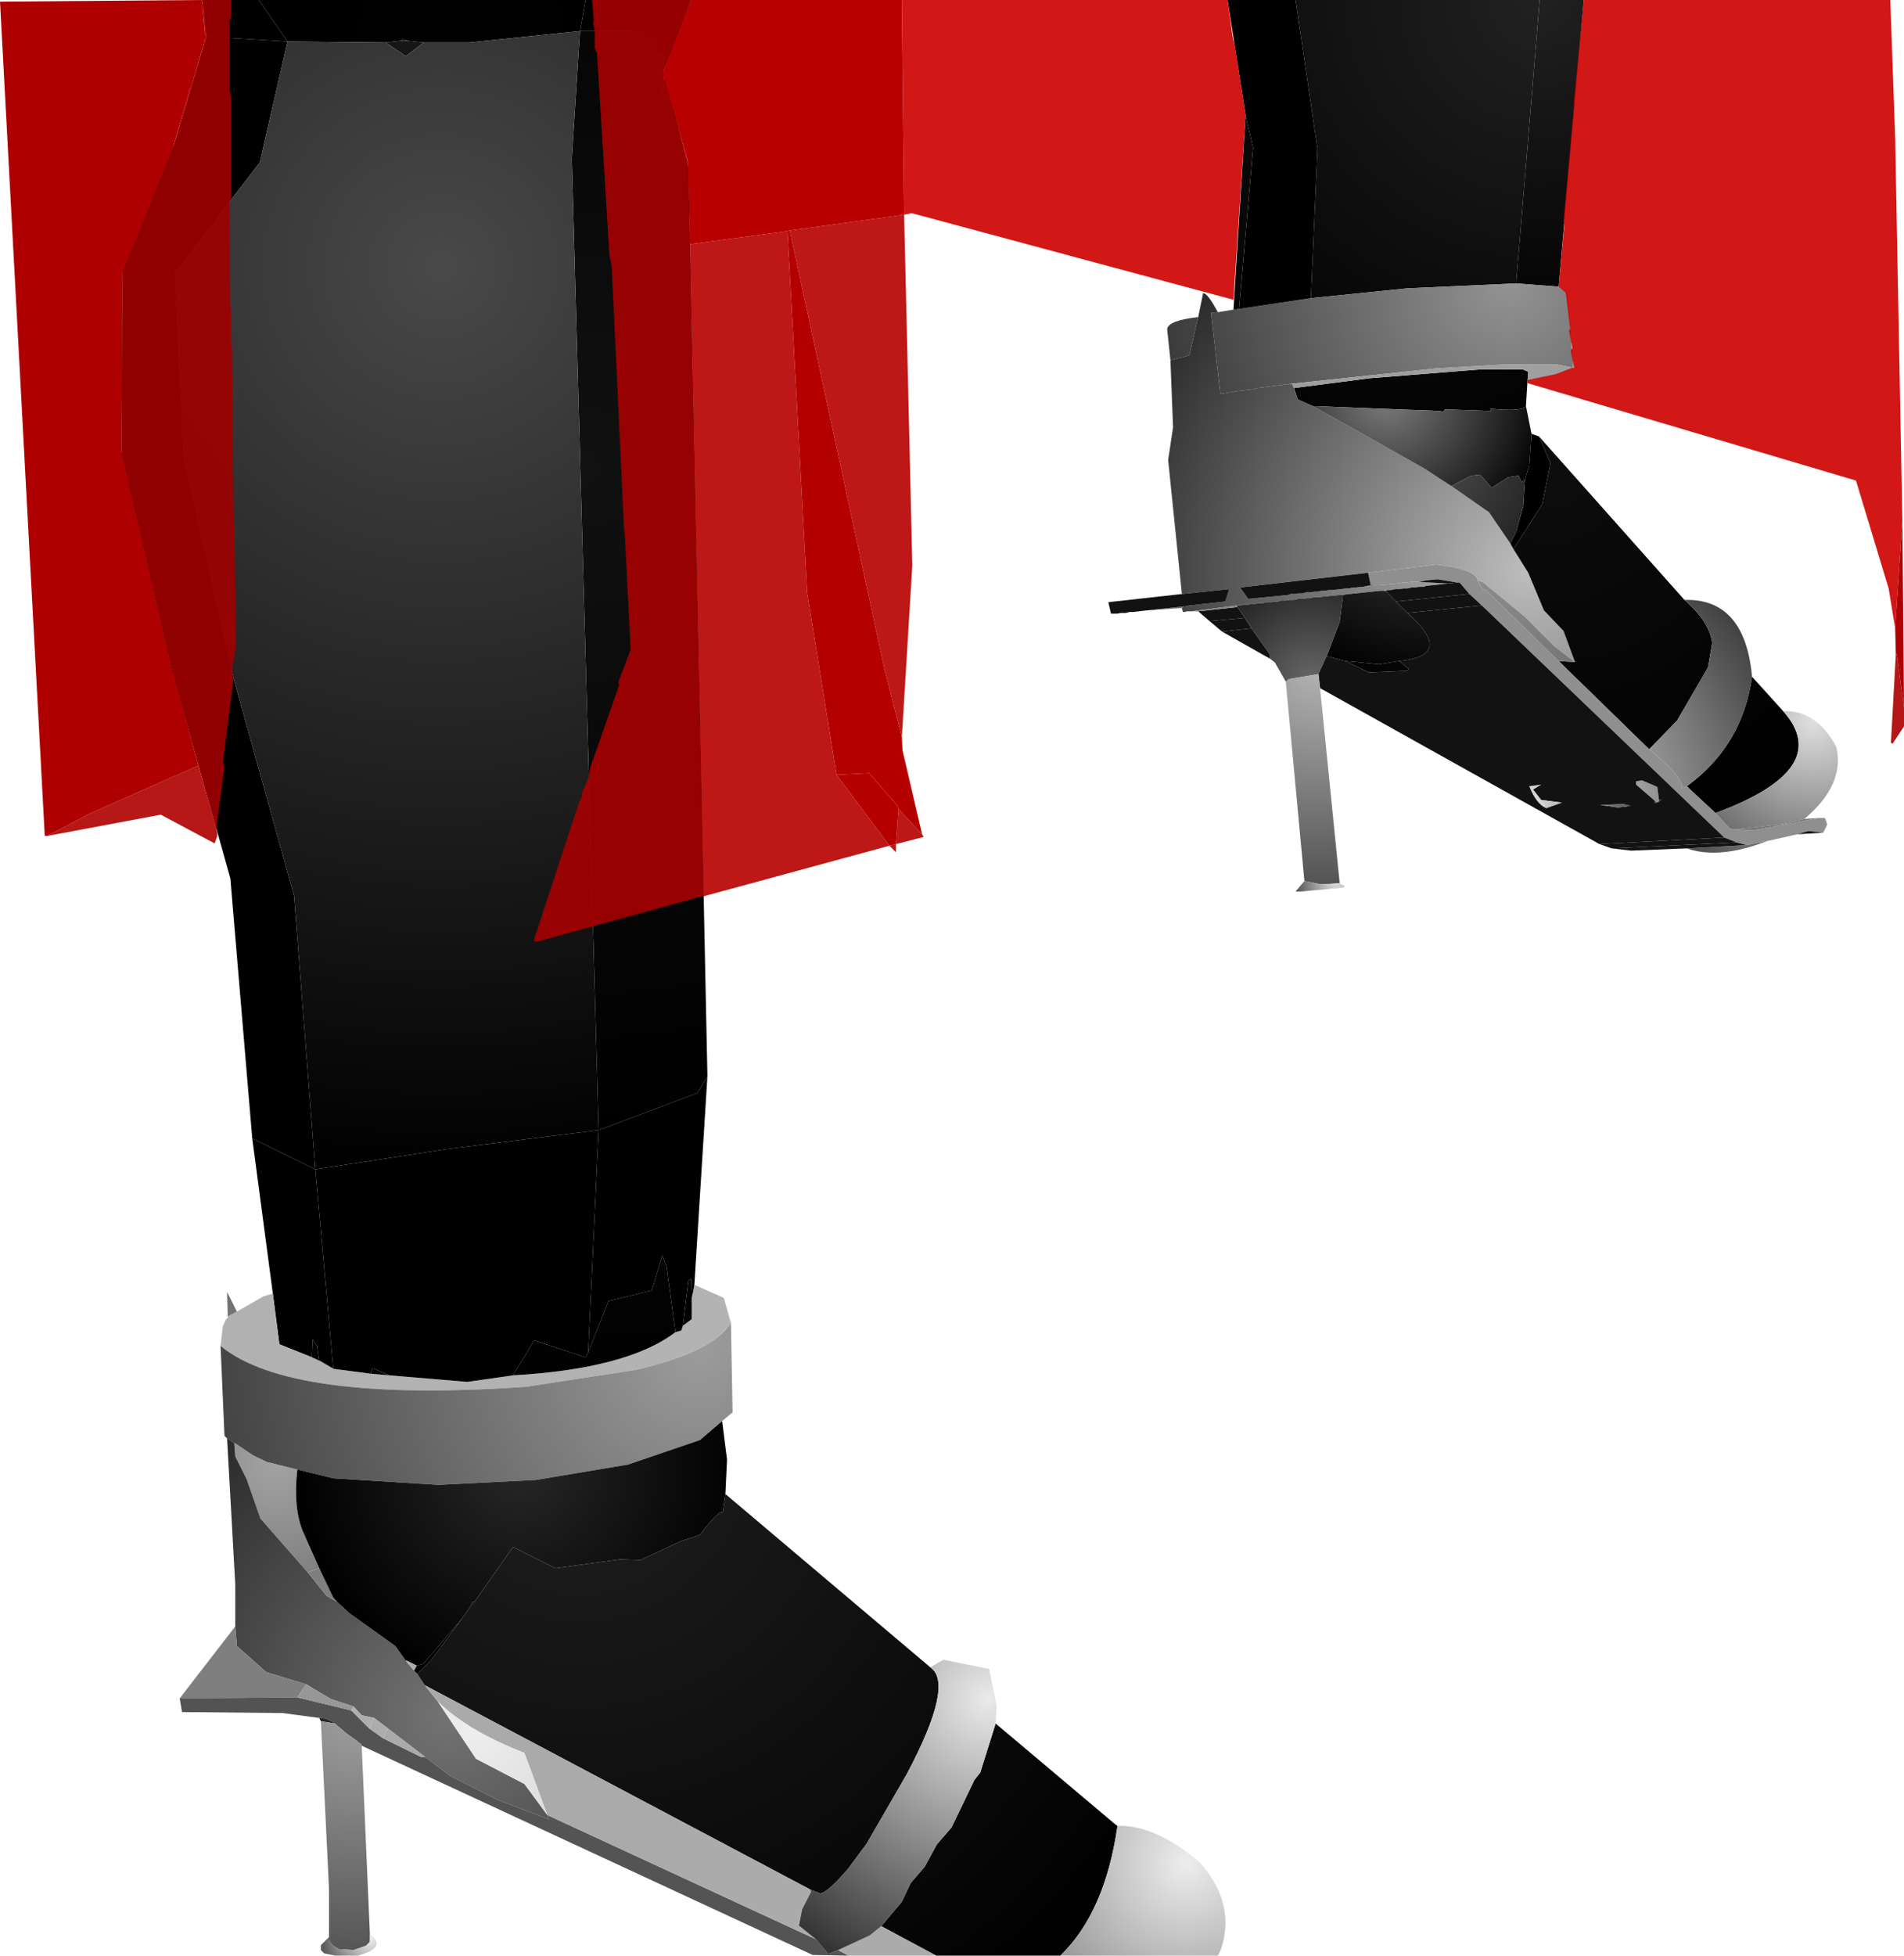 <?xml version="1.0" encoding="UTF-8" standalone="no"?>
<svg xmlns:xlink="http://www.w3.org/1999/xlink" height="299.1px" width="291.35px" xmlns="http://www.w3.org/2000/svg">
  <g transform="matrix(1.0, 0.0, 0.0, 1.0, 388.0, 300.0)">
    <path d="M-348.4 -300.0 L-298.4 -300.0 -299.25 -295.25 -316.15 -293.5 -323.15 -293.5 -325.5 -293.75 -326.4 -294.0 -326.75 -293.75 -329.0 -293.5 -344.0 -293.65 -348.4 -300.0" fill="url(#gradient0)" fill-rule="evenodd" stroke="none"/>
    <path d="M-298.4 -300.0 L-282.25 -300.0 -285.0 -292.75 -287.9 -293.75 -291.0 -295.25 -299.25 -295.25 -298.4 -300.0" fill="url(#gradient1)" fill-rule="evenodd" stroke="none"/>
    <path d="M-285.0 -292.75 L-286.5 -289.25 -286.4 -291.5 -287.25 -291.65 -287.9 -293.75 -285.0 -292.75" fill="url(#gradient2)" fill-rule="evenodd" stroke="none"/>
    <path d="M-286.5 -288.25 L-285.75 -286.5 -282.65 -274.4 -279.75 -135.4 -281.25 -132.9 -281.75 -132.65 -296.4 -127.15 -300.5 -275.75 -299.25 -295.25 -291.0 -295.25 -287.9 -293.75 -287.25 -291.65 -289.15 -292.0 -289.15 -291.65 -286.5 -285.9 -286.25 -286.15 -286.5 -288.25" fill="url(#gradient3)" fill-rule="evenodd" stroke="none"/>
    <path d="M-156.0 -256.65 L-172.65 -255.9 -187.4 -254.4 -186.4 -277.25 -189.75 -300.0 -152.4 -300.0 -156.0 -256.65" fill="url(#gradient4)" fill-rule="evenodd" stroke="none"/>
    <path d="M-149.5 -256.15 L-156.0 -256.65 -152.4 -300.0 -145.65 -300.0 -149.5 -256.15" fill="url(#gradient5)" fill-rule="evenodd" stroke="none"/>
    <path d="M-156.0 -256.65 L-149.5 -256.15 -148.15 -255.25 -147.25 -243.75 -149.75 -244.25 -157.9 -244.25 -168.25 -243.65 -190.9 -241.25 -191.25 -241.25 -191.65 -241.15 -195.65 -240.65 -196.0 -240.5 -199.0 -240.15 -199.4 -240.0 -199.9 -240.0 -200.25 -239.9 -201.25 -239.75 -202.65 -251.75 -202.65 -252.15 -201.65 -252.25 -199.25 -252.65 -198.4 -252.75 -187.4 -254.4 -172.65 -255.9 -156.0 -256.65 M-208.9 -244.9 L-209.4 -249.65 Q-209.25 -251.0 -204.65 -251.5 L-206.0 -245.65 -208.9 -244.9" fill="url(#gradient6)" fill-rule="evenodd" stroke="none"/>
    <path d="M-356.4 -294.4 L-357.0 -300.0 -348.4 -300.0 -344.0 -293.65 -356.4 -294.4" fill="url(#gradient7)" fill-rule="evenodd" stroke="none"/>
    <path d="M-349.4 -125.9 L-352.75 -165.65 -361.75 -197.75 -369.4 -230.65 -369.25 -258.5 -361.25 -278.15 -356.4 -294.4 -344.0 -293.65 -348.25 -275.15 -361.25 -258.25 -359.9 -230.0 -352.4 -196.75 -343.0 -163.0 -339.75 -121.15 -349.4 -125.9" fill="url(#gradient8)" fill-rule="evenodd" stroke="none"/>
    <path d="M-346.25 -102.15 L-349.4 -125.9 -339.75 -121.15 -337.0 -90.65 -339.15 -91.9 -339.5 -94.15 -340.15 -95.15 -340.25 -92.4 -345.25 -94.4 -346.25 -102.15" fill="url(#gradient9)" fill-rule="evenodd" stroke="none"/>
    <path d="M-281.75 -103.5 L-277.25 -101.5 -276.15 -97.65 Q-278.9 -93.25 -290.65 -90.5 L-307.5 -87.9 Q-343.65 -85.4 -354.25 -94.15 L-353.9 -97.15 -353.4 -98.25 -353.15 -98.4 -353.15 -98.65 -351.75 -99.4 -347.65 -101.75 -346.25 -102.15 -345.25 -94.4 -340.25 -92.4 -339.15 -91.9 -337.0 -90.65 -331.25 -89.9 -328.4 -89.65 -316.5 -88.65 -309.5 -89.65 Q-292.0 -90.65 -284.65 -96.25 L-283.75 -96.5 -283.5 -97.25 -282.15 -98.25 -282.15 -101.4 -281.75 -103.5" fill="url(#gradient10)" fill-rule="evenodd" stroke="none"/>
    <path d="M-353.15 -98.65 L-353.25 -102.4 -351.75 -99.4 -353.15 -98.65 M-352.15 -79.25 L-352.0 -79.25 -349.25 -77.4 -347.15 -76.4 -342.5 -75.25 Q-343.15 -69.75 -341.75 -66.0 L-339.15 -60.15 -340.9 -59.5 -348.15 -67.75 -350.25 -73.75 -352.0 -77.25 -352.15 -79.25" fill="url(#gradient11)" fill-rule="evenodd" stroke="none"/>
    <path d="M-325.5 -293.75 L-326.75 -293.75 -326.4 -294.0 -325.5 -293.75" fill="url(#gradient12)" fill-rule="evenodd" stroke="none"/>
    <path d="M-286.5 -289.25 L-286.5 -288.25 -286.25 -286.15 -286.5 -285.9 -289.15 -291.65 -289.15 -292.0 -287.25 -291.65 -286.4 -291.5 -286.5 -289.25 M-323.15 -293.5 L-325.9 -291.4 -329.0 -293.5 -326.75 -293.75 -325.5 -293.75 -323.15 -293.5 M-298.0 -93.15 L-294.9 -101.0 -288.25 -102.65 -286.65 -108.0 -286.0 -106.25 -284.65 -96.25 Q-292.0 -90.65 -309.5 -89.65 L-306.25 -95.0 -298.4 -92.4 -298.0 -93.15 M-283.5 -97.25 L-282.65 -104.15 -282.25 -104.4 -282.15 -101.4 -282.15 -98.25 -283.5 -97.25 M-331.25 -89.9 L-331.0 -90.75 -328.4 -89.65 -331.25 -89.9 M-339.15 -91.9 L-340.25 -92.4 -340.15 -95.15 -339.5 -94.15 -339.15 -91.9" fill="url(#gradient13)" fill-rule="evenodd" stroke="none"/>
    <path d="M-299.25 -295.25 L-300.5 -275.75 -296.4 -127.15 -319.65 -124.25 -339.75 -121.15 -343.0 -163.0 -352.4 -196.75 -359.9 -230.0 -361.25 -258.25 -348.25 -275.15 -344.0 -293.65 -329.0 -293.5 -325.9 -291.4 -323.15 -293.5 -316.15 -293.5 -299.25 -295.25" fill="url(#gradient14)" fill-rule="evenodd" stroke="none"/>
    <path d="M-339.75 -121.15 L-319.65 -124.25 -296.4 -127.15 -298.0 -93.15 -298.4 -92.4 -306.25 -95.0 -309.5 -89.65 -316.5 -88.65 -328.4 -89.65 -331.0 -90.75 -331.25 -89.9 -337.0 -90.65 -339.75 -121.15" fill="url(#gradient15)" fill-rule="evenodd" stroke="none"/>
    <path d="M-187.4 -254.4 L-198.4 -252.75 -196.25 -277.4 -197.4 -282.4 -200.15 -300.0 -189.75 -300.0 -186.4 -277.25 -187.4 -254.4" fill="url(#gradient16)" fill-rule="evenodd" stroke="none"/>
    <path d="M-198.4 -252.75 L-199.25 -252.65 -197.4 -282.4 -196.25 -277.4 -198.4 -252.75 M-190.0 -240.65 L-178.4 -242.15 -161.5 -243.5 -155.0 -243.5 -154.15 -243.15 -154.25 -241.9 -154.5 -237.9 Q-155.0 -237.0 -159.9 -237.5 L-159.9 -237.15 -166.9 -237.4 -167.15 -237.0 -167.65 -237.15 -187.15 -237.9 -189.4 -238.9 -190.0 -240.65" fill="url(#gradient17)" fill-rule="evenodd" stroke="none"/>
    <path d="M-201.65 -252.25 L-202.65 -252.15 -202.65 -251.75 -201.25 -239.75 -200.25 -239.9 -199.9 -240.0 -199.4 -240.0 -199.0 -240.15 -196.0 -240.5 -195.65 -240.65 -191.65 -241.15 -191.25 -241.25 -190.9 -241.25 -190.25 -241.25 -190.0 -240.65 -189.4 -238.9 -187.15 -237.9 -170.15 -228.4 -165.9 -225.65 -160.15 -221.65 -156.9 -216.9 -156.4 -216.0 -154.15 -212.4 -151.75 -206.65 -148.75 -203.5 -147.0 -198.75 -150.15 -201.15 -154.65 -205.65 -161.15 -211.0 -161.9 -211.15 Q-162.0 -212.9 -168.15 -213.65 L-178.65 -212.4 -198.25 -210.15 -197.0 -208.4 -190.9 -209.0 -190.5 -209.15 -189.75 -209.15 -189.4 -209.25 -188.65 -209.25 -188.15 -209.4 -187.5 -209.4 -186.9 -209.5 -186.4 -209.5 -185.75 -209.65 -185.25 -209.65 -184.65 -209.75 -184.15 -209.75 -182.0 -210.0 -181.65 -210.0 -180.9 -210.15 -180.5 -210.15 -179.65 -210.25 -179.5 -210.25 -177.15 -210.5 -177.0 -210.5 -174.25 -210.75 -173.4 -210.9 -172.9 -210.9 -172.15 -211.0 -170.9 -211.0 -166.4 -210.75 -169.75 -210.4 -170.15 -210.25 -170.9 -210.25 -171.4 -210.15 -172.0 -210.15 -172.65 -210.0 -173.25 -210.0 -173.75 -209.9 -174.5 -209.9 -175.15 -209.75 -175.65 -209.75 -176.4 -209.65 -176.75 -209.65 -181.5 -209.15 -181.65 -209.15 -182.5 -209.0 -182.9 -209.0 -183.9 -208.9 -184.25 -208.9 -185.15 -208.75 -185.5 -208.75 -186.4 -208.65 -187.0 -208.65 -187.65 -208.5 -188.15 -208.5 -188.65 -208.4 -189.4 -208.4 -190.0 -208.25 -190.65 -208.25 -191.15 -208.15 -192.0 -208.15 -192.4 -208.0 -193.15 -208.0 -193.4 -207.9 -194.25 -207.9 -194.75 -207.75 -195.4 -207.75 -195.9 -207.65 -196.65 -207.65 -197.0 -207.5 -197.65 -207.5 -198.15 -207.4 -198.75 -207.4 -205.75 -206.5 -206.4 -206.5 -206.65 -206.4 -207.0 -206.4 -207.15 -207.0 -206.9 -207.25 -206.65 -207.25 -206.0 -207.4 -200.5 -208.0 -199.9 -209.9 -207.15 -209.15 -209.25 -229.65 -208.5 -234.65 -208.9 -244.9 -206.0 -245.65 -204.65 -251.5 -203.9 -255.15 Q-203.25 -255.25 -201.65 -252.25" fill="url(#gradient18)" fill-rule="evenodd" stroke="none"/>
    <path d="M-190.9 -241.25 L-168.25 -243.65 -157.9 -244.25 -149.75 -244.25 -147.25 -243.75 -150.0 -242.65 -154.25 -241.9 -154.15 -243.15 -155.0 -243.5 -161.5 -243.5 -178.4 -242.15 -190.0 -240.65 -190.25 -241.25 -190.9 -241.25" fill="url(#gradient19)" fill-rule="evenodd" stroke="none"/>
    <path d="M-154.65 -226.65 L-155.15 -226.25 -155.65 -227.25 -157.25 -227.0 -159.75 -225.4 -161.5 -227.4 -162.9 -227.25 -165.9 -225.65 -170.15 -228.4 -187.15 -237.9 -167.65 -237.15 -167.15 -237.0 -166.9 -237.4 -159.9 -237.15 -159.9 -237.5 Q-155.0 -237.0 -154.5 -237.9 L-153.65 -233.65 -154.0 -228.75 -154.65 -226.65" fill="url(#gradient20)" fill-rule="evenodd" stroke="none"/>
    <path d="M-154.65 -226.65 L-154.0 -228.75 -153.65 -233.65 -152.5 -233.25 -150.75 -229.15 -152.0 -222.9 -156.4 -216.0 -156.9 -216.9 -156.0 -218.65 -154.9 -222.65 -154.65 -226.65" fill="url(#gradient21)" fill-rule="evenodd" stroke="none"/>
    <path d="M-152.5 -233.25 L-130.25 -208.25 Q-126.4 -204.9 -126.0 -201.65 L-126.65 -197.9 -131.4 -189.75 -135.65 -185.4 -149.5 -198.9 -147.0 -198.75 -148.75 -203.5 -151.75 -206.65 -154.15 -212.4 -156.4 -216.0 -152.0 -222.9 -150.75 -229.15 -152.5 -233.25 M-119.9 -196.5 L-115.15 -191.25 Q-107.25 -182.4 -125.5 -175.65 L-129.9 -179.75 Q-121.4 -185.9 -119.9 -196.5 M-182.15 -198.9 L-177.0 -198.4 -173.9 -198.9 -172.4 -197.65 -172.65 -197.4 -178.5 -197.15 -182.15 -198.9" fill="url(#gradient22)" fill-rule="evenodd" stroke="none"/>
    <path d="M-165.9 -225.65 L-162.9 -227.25 -161.5 -227.4 -159.75 -225.4 -157.25 -227.0 -155.65 -227.25 -155.15 -226.25 -154.65 -226.65 -154.9 -222.65 -156.0 -218.65 -156.9 -216.9 -160.15 -221.65 -165.9 -225.65 M-182.5 -209.0 L-181.65 -209.15 -181.5 -209.15 -176.75 -209.65 -176.4 -209.65 -176.0 -209.65 -174.4 -208.0 -172.65 -206.25 Q-165.25 -199.75 -173.9 -198.9 L-177.0 -198.4 -182.15 -198.9 -185.0 -199.65 -183.0 -204.9 -182.5 -209.0" fill="url(#gradient23)" fill-rule="evenodd" stroke="none"/>
    <path d="M-109.65 -174.9 L-108.75 -174.9 -108.4 -173.9 -109.0 -172.65 -111.25 -172.9 -113.0 -172.4 -117.4 -171.4 -117.5 -171.4 -120.75 -170.75 -122.25 -171.15 -124.15 -171.9 -161.25 -207.4 -163.15 -209.15 -164.65 -210.9 -165.0 -210.9 -168.0 -211.4 -169.65 -211.25 -170.9 -211.0 -172.15 -211.0 -172.9 -210.9 -173.4 -210.9 -174.25 -210.75 -177.0 -210.5 -177.15 -210.5 -178.25 -210.5 -178.65 -212.4 -168.15 -213.65 Q-162.0 -212.9 -161.9 -211.15 L-161.15 -209.9 -160.65 -209.75 -149.5 -198.9 -135.65 -185.4 Q-130.15 -180.9 -130.65 -179.4 L-129.9 -179.75 -125.5 -175.65 -123.25 -173.25 -122.25 -173.15 -119.75 -173.0 -109.65 -174.9" fill="url(#gradient24)" fill-rule="evenodd" stroke="none"/>
    <path d="M-166.4 -210.75 L-170.9 -211.0 -169.65 -211.25 -168.0 -211.4 -165.0 -210.9 -166.4 -210.75" fill="url(#gradient25)" fill-rule="evenodd" stroke="none"/>
    <path d="M-202.9 -205.0 L-204.65 -206.5 -198.65 -207.15 -197.5 -205.5 -202.9 -205.0 M-175.65 -209.75 L-175.15 -209.75 -174.5 -209.9 -173.75 -209.9 -173.25 -210.0 -172.65 -210.0 -172.0 -210.15 -171.4 -210.15 -170.9 -210.25 -170.15 -210.25 -169.75 -210.4 -166.4 -210.75 -165.0 -210.9 -164.65 -210.9 -163.15 -209.15 -174.4 -208.0 -176.0 -209.65 -175.65 -209.75" fill="url(#gradient26)" fill-rule="evenodd" stroke="none"/>
    <path d="M-201.0 -203.4 L-202.9 -205.0 -197.5 -205.5 -196.5 -203.9 -201.0 -203.4 M-163.15 -209.15 L-161.25 -207.4 -172.65 -206.25 -174.4 -208.0 -163.15 -209.15" fill="url(#gradient27)" fill-rule="evenodd" stroke="none"/>
    <path d="M-204.65 -206.5 L-205.75 -206.5 -198.75 -207.4 -198.65 -207.15 -204.65 -206.5 M-147.0 -198.75 L-149.5 -198.9 -160.65 -209.75 -161.15 -209.9 -161.9 -211.15 -161.15 -211.0 -154.65 -205.65 -150.15 -201.15 -147.0 -198.75 M-176.4 -209.65 L-175.65 -209.75 -176.0 -209.65 -176.4 -209.65" fill="url(#gradient28)" fill-rule="evenodd" stroke="none"/>
    <path d="M-130.25 -208.25 Q-121.0 -208.5 -119.9 -196.5 -121.4 -185.9 -129.9 -179.75 L-130.65 -179.4 Q-130.15 -180.9 -135.65 -185.4 L-131.4 -189.75 -126.65 -197.9 -126.0 -201.65 Q-126.4 -204.9 -130.25 -208.25 M-134.75 -177.5 L-137.65 -180.0 -137.65 -180.5 -136.75 -180.65 -134.4 -179.65 -134.15 -177.75 -134.15 -177.4 -134.5 -177.25 -134.75 -177.5 M-152.15 -177.65 L-151.4 -176.4 Q-152.9 -177.0 -154.0 -179.75 L-152.15 -180.0 -153.4 -179.25 -152.15 -177.65" fill="url(#gradient29)" fill-rule="evenodd" stroke="none"/>
    <path d="M-207.15 -207.0 L-212.4 -206.65 -206.9 -207.25 -207.15 -207.0 M-177.15 -210.5 L-179.5 -210.25 -178.25 -210.5 -177.15 -210.5" fill="url(#gradient30)" fill-rule="evenodd" stroke="none"/>
    <path d="M-212.4 -206.65 L-212.5 -206.65 -214.65 -206.4 -215.15 -206.4 -215.75 -206.25 -216.5 -206.25 -217.0 -206.15 -218.0 -206.15 -218.4 -207.9 -207.15 -209.15 -199.9 -209.9 -200.5 -208.0 -206.0 -207.4 -206.65 -207.25 -206.9 -207.25 -212.4 -206.65 M-179.5 -210.25 L-179.65 -210.25 -180.5 -210.15 -180.9 -210.15 -181.65 -210.0 -182.0 -210.0 -184.15 -209.75 -184.65 -209.75 -185.25 -209.65 -185.75 -209.65 -186.4 -209.5 -186.9 -209.5 -187.5 -209.4 -188.15 -209.4 -188.65 -209.25 -189.4 -209.25 -189.75 -209.15 -190.5 -209.15 -190.9 -209.0 -197.0 -208.4 -198.25 -210.15 -178.65 -212.4 -178.25 -210.5 -179.5 -210.25" fill="url(#gradient31)" fill-rule="evenodd" stroke="none"/>
    <path d="M-191.25 -195.75 L-192.9 -198.65 -193.65 -199.25 -193.75 -200.0 -196.5 -203.9 -197.5 -205.5 -198.65 -207.15 -198.75 -207.4 -198.15 -207.4 -197.65 -207.5 -197.0 -207.5 -196.65 -207.65 -195.9 -207.65 -195.4 -207.75 -194.75 -207.75 -194.25 -207.9 -193.4 -207.9 -193.15 -208.0 -192.4 -208.0 -192.0 -208.15 -191.15 -208.15 -190.65 -208.25 -190.0 -208.25 -189.4 -208.4 -188.65 -208.4 -188.15 -208.5 -187.65 -208.5 -187.0 -208.65 -186.4 -208.65 -185.5 -208.75 -185.15 -208.75 -184.25 -208.9 -183.9 -208.9 -182.9 -209.0 -182.5 -209.0 -183.0 -204.9 -185.0 -199.65 -186.25 -196.9 -190.75 -196.15 -191.25 -195.75" fill="url(#gradient32)" fill-rule="evenodd" stroke="none"/>
    <path d="M-143.25 -170.9 L-186.0 -194.75 -186.25 -196.9 -185.0 -199.65 -182.15 -198.9 -178.5 -197.15 -172.65 -197.4 -172.4 -197.65 -173.9 -198.9 Q-165.25 -199.75 -172.65 -206.25 L-161.25 -207.4 -124.15 -171.9 -143.25 -170.9 M-193.65 -199.25 L-201.0 -203.4 -196.5 -203.9 -193.75 -200.0 -193.65 -199.25 M-134.15 -177.75 L-134.4 -179.65 -136.75 -180.65 -137.65 -180.5 -137.65 -180.0 -134.75 -177.5 -134.9 -177.25 -134.5 -177.25 -134.15 -177.4 -133.75 -177.75 -134.15 -177.75 M-151.4 -176.4 L-149.0 -177.25 -152.15 -177.65 -153.4 -179.25 -152.15 -180.0 -154.0 -179.75 Q-152.9 -177.0 -151.4 -176.4 M-143.15 -176.9 L-140.4 -176.5 -138.5 -176.75 -139.5 -177.0 -143.15 -176.9" fill="url(#gradient33)" fill-rule="evenodd" stroke="none"/>
    <path d="M-141.4 -170.25 L-143.25 -170.9 -124.15 -171.9 -122.25 -171.15 -141.4 -170.25" fill="url(#gradient34)" fill-rule="evenodd" stroke="none"/>
    <path d="M-186.0 -194.75 L-183.0 -164.9 -185.9 -164.75 -188.4 -165.25 -191.25 -195.75 -190.75 -196.15 -186.25 -196.9 -186.0 -194.75" fill="url(#gradient35)" fill-rule="evenodd" stroke="none"/>
    <path d="M-115.15 -191.25 Q-110.0 -191.4 -107.0 -185.75 -105.65 -180.0 -111.9 -174.75 L-115.0 -174.0 -122.25 -173.15 -123.25 -173.25 -125.5 -175.65 Q-107.25 -182.4 -115.15 -191.25 M-117.5 -171.4 Q-124.9 -168.5 -129.9 -170.25 L-120.75 -170.75 -117.5 -171.4" fill="url(#gradient36)" fill-rule="evenodd" stroke="none"/>
    <path d="M-111.9 -174.75 L-109.65 -174.9 -119.75 -173.0 -122.25 -173.15 -115.0 -174.0 -111.9 -174.75" fill="url(#gradient37)" fill-rule="evenodd" stroke="none"/>
    <path d="M-134.15 -177.75 L-133.75 -177.75 -134.15 -177.4 -134.15 -177.75 M-134.5 -177.25 L-134.9 -177.25 -134.75 -177.5 -134.5 -177.25 M-152.15 -177.65 L-149.0 -177.25 -151.4 -176.4 -152.15 -177.65 M-143.15 -176.9 L-139.5 -177.0 -138.5 -176.75 -140.4 -176.5 -143.15 -176.9" fill="url(#gradient38)" fill-rule="evenodd" stroke="none"/>
    <path d="M-109.0 -172.65 L-113.0 -172.4 -111.25 -172.9 -109.0 -172.65" fill="url(#gradient39)" fill-rule="evenodd" stroke="none"/>
    <path d="M-129.9 -170.25 L-138.4 -169.9 -141.4 -170.25 -122.25 -171.15 -120.75 -170.75 -129.9 -170.25" fill="url(#gradient40)" fill-rule="evenodd" stroke="none"/>
    <path d="M-183.0 -164.9 L-182.25 -164.5 -182.4 -164.25 -188.9 -163.65 -189.75 -163.65 -188.4 -165.25 -185.9 -164.75 -183.0 -164.9" fill="url(#gradient41)" fill-rule="evenodd" stroke="none"/>
    <path d="M-279.75 -135.4 L-281.75 -103.5 -282.15 -101.4 -282.25 -104.4 -282.65 -104.15 -283.5 -97.25 -283.75 -96.5 -284.65 -96.25 -286.0 -106.25 -286.65 -108.0 -288.25 -102.65 -294.9 -101.0 -298.0 -93.15 -296.4 -127.15 -281.75 -132.65 -281.25 -132.9 -279.75 -135.4" fill="url(#gradient42)" fill-rule="evenodd" stroke="none"/>
    <path d="M-276.15 -97.65 L-275.9 -84.0 -277.5 -82.65 -280.9 -79.75 -291.9 -76.0 -306.0 -73.65 -320.9 -72.9 -337.0 -73.9 -342.5 -75.25 -347.15 -76.4 -349.25 -77.4 -352.0 -79.25 -352.15 -79.25 -353.15 -80.0 -353.25 -80.0 -353.65 -80.4 -354.25 -94.15 Q-343.65 -85.4 -307.5 -87.9 L-290.65 -90.5 Q-278.9 -93.25 -276.15 -97.65" fill="url(#gradient43)" fill-rule="evenodd" stroke="none"/>
    <path d="M-352.0 -51.25 L-352.0 -57.65 -353.25 -80.0 -353.15 -80.0 -352.15 -79.25 -352.0 -77.25 -350.25 -73.75 -348.15 -67.75 -340.9 -59.5 -338.0 -55.9 -336.4 -55.0 -334.5 -53.25 -327.5 -48.25 -325.9 -46.0 -325.5 -45.5 -324.65 -44.5 -324.15 -44.0 -323.0 -42.25 -321.0 -39.75 -315.15 -31.0 -307.75 -27.15 -304.25 -22.4 -304.0 -21.75 -311.9 -24.75 -319.15 -28.4 -322.9 -31.25 -328.65 -35.65 -330.75 -37.25 -332.65 -37.65 -333.9 -39.0 -337.4 -40.15 -341.15 -42.4 -347.25 -44.25 -351.75 -48.25 -352.0 -51.25" fill="url(#gradient44)" fill-rule="evenodd" stroke="none"/>
    <path d="M-360.5 -40.25 L-352.0 -51.25 -351.75 -48.25 -347.25 -44.25 -341.15 -42.4 -342.5 -40.4 -360.5 -40.25 M-339.15 -60.15 L-337.0 -55.65 -336.4 -55.0 -338.0 -55.9 -340.9 -59.5 -339.15 -60.15" fill="url(#gradient45)" fill-rule="evenodd" stroke="none"/>
    <path d="M-258.15 -0.9 L-263.65 -1.0 -332.65 -33.0 -332.75 -33.25 -333.15 -33.5 -333.4 -33.75 -335.15 -35.0 -335.4 -35.25 -336.5 -36.15 -336.75 -36.4 -337.25 -36.75 -338.15 -37.15 -338.9 -37.25 -339.15 -37.25 -344.75 -38.0 -360.15 -38.15 -360.5 -40.25 -342.5 -40.4 -334.25 -38.4 -331.5 -35.65 -329.4 -34.15 -323.5 -31.25 -322.9 -31.25 -319.15 -28.4 -311.9 -24.75 -304.0 -21.75 -304.25 -22.4 -263.15 -3.4 -261.25 -1.15 -259.75 -1.75 -258.15 -0.9" fill="url(#gradient46)" fill-rule="evenodd" stroke="none"/>
    <path d="M-334.25 -38.4 L-342.5 -40.4 -341.15 -42.4 -337.4 -40.15 -333.9 -39.0 -334.25 -38.4" fill="url(#gradient47)" fill-rule="evenodd" stroke="none"/>
    <path d="M-277.5 -82.65 L-276.75 -76.75 -277.0 -71.5 -277.4 -68.75 Q-278.15 -68.9 -280.9 -65.25 L-283.9 -64.25 -290.0 -61.4 -293.15 -61.5 -303.0 -60.15 -309.5 -63.4 -315.4 -55.0 -315.75 -55.0 -315.9 -54.5 -316.9 -53.0 -317.25 -52.65 -317.25 -52.5 -323.25 -45.5 -324.25 -45.25 -325.25 -45.75 -325.75 -46.0 -325.9 -46.0 -327.5 -48.25 -334.5 -53.25 -336.4 -55.0 -337.0 -55.65 -339.15 -60.15 -341.75 -66.0 Q-343.15 -69.75 -342.5 -75.25 L-337.0 -73.9 -320.9 -72.9 -306.0 -73.65 -291.9 -76.0 -280.9 -79.75 -277.5 -82.65" fill="url(#gradient48)" fill-rule="evenodd" stroke="none"/>
    <path d="M-277.0 -71.5 L-245.65 -45.0 Q-241.9 -42.5 -249.25 -28.65 L-255.4 -18.0 -258.25 -14.15 Q-261.4 -10.5 -262.5 -10.4 L-264.0 -11.0 -323.0 -42.25 -324.15 -44.0 -322.0 -46.15 -317.25 -52.5 -317.25 -52.65 -316.9 -53.0 -315.9 -54.5 -315.4 -55.0 -309.5 -63.4 -303.0 -60.15 -293.15 -61.5 -290.0 -61.4 -283.9 -64.25 -280.9 -65.25 Q-278.15 -68.9 -277.4 -68.75 L-277.0 -71.5 M-235.65 -36.4 L-217.25 -20.9 -217.0 -20.75 Q-218.9 -7.5 -225.75 -0.9 L-244.75 -0.9 -253.15 -5.4 -250.0 -9.15 -248.65 -12.0 -246.5 -14.5 -244.65 -17.9 -242.4 -20.5 -238.9 -27.75 -238.0 -28.9 -235.65 -36.4" fill="url(#gradient49)" fill-rule="evenodd" stroke="none"/>
    <path d="M-315.4 -55.0 L-315.9 -54.5 -315.75 -55.0 -315.4 -55.0 M-317.25 -52.5 L-322.0 -46.15 -324.15 -44.0 -324.65 -44.5 -324.25 -45.25 -323.25 -45.5 -317.25 -52.5" fill="url(#gradient50)" fill-rule="evenodd" stroke="none"/>
    <path d="M-325.25 -45.75 L-324.25 -45.25 -324.65 -44.5 -325.5 -45.5 -325.25 -45.75 M-330.75 -37.25 L-328.65 -35.65 -329.4 -34.15 -331.5 -35.65 -330.75 -37.25" fill="url(#gradient51)" fill-rule="evenodd" stroke="none"/>
    <path d="M-325.9 -46.0 L-325.75 -46.0 -325.25 -45.75 -325.5 -45.5 -325.9 -46.0 M-333.9 -39.0 L-332.65 -37.65 -330.75 -37.25 -331.5 -35.65 -334.25 -38.4 -333.9 -39.0" fill="url(#gradient52)" fill-rule="evenodd" stroke="none"/>
    <path d="M-244.75 -0.9 L-258.15 -0.9 -259.75 -1.75 -254.9 -4.0 -253.15 -5.4 -244.75 -0.9 M-323.0 -42.25 L-264.0 -11.0 -263.9 -10.65 -265.25 -8.0 -265.75 -5.5 -263.15 -3.4 -304.25 -22.4 -307.75 -31.9 Q-316.4 -35.25 -321.0 -39.75 L-323.0 -42.25 M-328.65 -35.65 L-322.9 -31.25 -323.5 -31.25 -329.4 -34.15 -328.65 -35.65" fill="url(#gradient53)" fill-rule="evenodd" stroke="none"/>
    <path d="M-304.25 -22.4 L-307.75 -27.15 -315.15 -31.0 -321.0 -39.75 Q-316.4 -35.25 -307.75 -31.9 L-304.25 -22.4" fill="url(#gradient54)" fill-rule="evenodd" stroke="none"/>
    <path d="M-338.9 -36.75 L-339.15 -37.25 -338.9 -37.25 -338.15 -37.15 -337.25 -36.75 -336.75 -36.4 -338.9 -36.75" fill="url(#gradient55)" fill-rule="evenodd" stroke="none"/>
    <path d="M-332.65 -33.0 L-331.4 -4.15 -331.4 -3.0 -332.0 -2.4 -333.9 -1.75 -336.15 -1.9 -337.0 -2.4 -337.65 -3.15 -337.65 -3.75 -337.65 -11.0 -338.9 -36.75 -336.75 -36.4 -336.5 -36.15 -335.4 -35.25 -335.15 -35.0 -333.4 -33.75 -333.15 -33.5 -332.75 -33.25 -332.65 -33.0" fill="url(#gradient56)" fill-rule="evenodd" stroke="none"/>
    <path d="M-245.65 -45.0 L-243.65 -46.15 -236.65 -44.75 -235.5 -39.15 -235.65 -36.4 -238.0 -28.9 -238.9 -27.75 -242.4 -20.5 -244.65 -17.9 -246.5 -14.5 -248.65 -12.0 -250.0 -9.15 -253.15 -5.4 -254.9 -4.0 -259.75 -1.75 -261.25 -1.15 -263.15 -3.4 -265.75 -5.5 -265.25 -8.0 -263.9 -10.65 -264.0 -11.0 -262.5 -10.4 Q-261.4 -10.5 -258.25 -14.15 L-255.4 -18.0 -249.25 -28.65 Q-241.9 -42.5 -245.65 -45.0" fill="url(#gradient57)" fill-rule="evenodd" stroke="none"/>
    <path d="M-331.4 -4.15 Q-328.65 -2.15 -333.25 -0.9 L-336.75 -0.9 -338.4 -1.25 -338.9 -1.75 -338.9 -2.5 -337.65 -3.75 -337.65 -3.15 -337.0 -2.4 -336.15 -1.9 -333.9 -1.75 -332.0 -2.4 -331.4 -3.0 -331.4 -4.15" fill="url(#gradient58)" fill-rule="evenodd" stroke="none"/>
    <path d="M-217.0 -20.75 Q-211.15 -20.9 -204.4 -15.15 -198.75 -8.75 -201.25 -1.65 L-201.65 -0.9 -225.75 -0.9 Q-218.9 -7.5 -217.0 -20.75" fill="url(#gradient59)" fill-rule="evenodd" stroke="none"/>
    <path d="M-96.9 -220.25 L-96.65 -191.75 -97.75 -200.0 -97.9 -200.0 -98.0 -203.9 -96.9 -220.25 M-357.15 -300.0 L-357.0 -299.25 -357.0 -298.9 -356.65 -294.9 -356.4 -294.4 -356.5 -294.15 -356.65 -293.9 -356.9 -292.9 -357.0 -292.65 -358.75 -286.65 -359.0 -286.4 -359.0 -286.0 -361.4 -277.9 -361.5 -277.4 -369.25 -258.4 -369.4 -230.9 -361.65 -197.5 -361.5 -197.25 -357.65 -182.9 -374.4 -175.5 -380.75 -172.15 -381.15 -172.15 -388.0 -299.75 -357.15 -300.0" fill="#ae0000" fill-rule="evenodd" stroke="none"/>
    <path d="M-357.15 -300.0 L-352.65 -300.0 -352.65 -297.25 -352.9 -296.9 -352.9 -286.4 -352.65 -285.15 -352.65 -269.65 -352.9 -269.0 -352.75 -253.0 -352.65 -252.75 -352.65 -247.4 -352.5 -246.9 -352.25 -221.25 -352.15 -220.75 -351.9 -201.25 -352.5 -197.4 -352.5 -197.15 -352.4 -196.65 -352.25 -196.25 -353.9 -183.4 -353.65 -182.75 -354.9 -173.25 -357.65 -182.9 -361.5 -197.25 -361.65 -197.5 -369.4 -230.9 -369.25 -258.4 -361.5 -277.4 -361.4 -277.9 -359.0 -286.0 -359.0 -286.4 -358.75 -286.65 -357.0 -292.65 -356.9 -292.9 -356.65 -293.9 -356.5 -294.15 -356.4 -294.4 -356.65 -294.9 -357.0 -298.9 -357.0 -299.25 -357.15 -300.0" fill="#9f0000" fill-opacity="0.91" fill-rule="evenodd" stroke="none"/>
    <path d="M-357.65 -182.9 L-354.9 -173.25 -354.75 -172.5 -354.75 -172.15 -355.15 -171.0 -363.4 -175.4 -380.75 -172.15 -374.4 -175.5 -357.65 -182.9" fill="#af0000" fill-opacity="0.91" fill-rule="evenodd" stroke="none"/>
    <path d="M-280.4 -162.9 L-280.65 -162.9 -305.75 -156.0 -306.25 -156.0 -306.25 -156.4 -299.4 -177.25 -298.9 -178.25 -299.0 -178.65 -297.9 -181.15 -297.75 -182.4 -293.25 -195.25 -293.4 -195.65 -291.5 -200.65 -292.4 -218.4 -292.5 -219.0 -294.4 -259.25 -294.75 -261.0 -296.65 -291.9 -297.0 -292.65 -297.0 -295.25 -297.25 -296.5 -297.15 -296.9 -297.4 -300.0 -282.25 -300.0 -286.5 -289.25 -286.5 -288.25 -282.75 -275.4 -282.4 -262.65 -280.4 -162.9" fill="#a50000" fill-opacity="0.91" fill-rule="evenodd" stroke="none"/>
    <path d="M-250.0 -300.0 L-249.65 -267.15 -267.15 -264.75 -267.5 -264.65 -282.4 -262.65 -282.75 -275.4 -286.5 -288.25 -286.5 -289.25 -282.25 -300.0 -250.0 -300.0" fill="#b80000" fill-rule="evenodd" stroke="none"/>
    <path d="M-98.0 -203.9 L-99.0 -210.0 -104.0 -226.5 -154.25 -241.4 -154.25 -241.9 -150.0 -242.75 -147.4 -243.75 -147.15 -243.75 -147.65 -246.4 -147.4 -246.75 -147.9 -249.4 -147.75 -249.75 -148.4 -255.25 -149.5 -256.15 -148.65 -265.5 -148.75 -266.15 -147.15 -283.65 -147.15 -284.5 -145.65 -300.0 -98.75 -300.0 -98.0 -278.9 -96.9 -220.25 -98.0 -203.9 M-250.0 -300.0 L-200.15 -300.0 -199.4 -294.5 -199.0 -292.75 -197.4 -282.4 -199.25 -254.15 -248.5 -267.4 -249.65 -267.15 -250.0 -300.0" fill="#cd0000" fill-opacity="0.91" fill-rule="evenodd" stroke="none"/>
    <path d="M-249.65 -267.15 L-248.4 -213.5 -250.0 -187.25 -252.65 -197.65 -267.15 -264.75 -249.65 -267.15 M-246.9 -172.4 L-246.65 -172.0 -250.9 -170.9 -250.9 -169.65 -251.9 -170.65 -280.4 -162.9 -282.4 -262.65 -267.5 -264.65 -264.5 -209.4 -260.0 -181.5 -251.9 -170.65 -250.9 -170.9 -250.5 -176.25 -246.9 -172.4" fill="#b60000" fill-opacity="0.91" fill-rule="evenodd" stroke="none"/>
    <path d="M-250.0 -187.25 L-249.9 -185.25 -246.9 -172.4 -250.5 -176.25 -250.65 -176.75 -255.0 -181.75 -260.0 -181.5 -264.5 -209.4 -267.5 -264.65 -267.15 -264.75 -252.65 -197.65 -250.0 -187.25" fill="#b50000" fill-rule="evenodd" stroke="none"/>
    <path d="M-96.65 -191.75 L-96.65 -188.9 -98.4 -186.25 -98.65 -186.4 -97.9 -200.0 -97.75 -200.0 -96.65 -191.75" fill="#ab0000" fill-opacity="0.91" fill-rule="evenodd" stroke="none"/>
    <path d="M-260.0 -181.5 L-255.0 -181.75 -250.65 -176.75 -250.5 -176.25 -250.9 -170.9 -251.9 -170.65 -260.0 -181.5" fill="#b60000" fill-rule="evenodd" stroke="none"/>
  </g>
  <defs>
    <radialGradient cx="0" cy="0" gradientTransform="matrix(0.039, 0.0, 0.0, 0.039, -317.35, -293.55)" gradientUnits="userSpaceOnUse" id="gradient0" r="819.2" spreadMethod="pad">
      <stop offset="0.0" stop-color="#010101"/>
      <stop offset="1.0" stop-color="#000000"/>
    </radialGradient>
    <radialGradient cx="0" cy="0" gradientTransform="matrix(0.02, 0.0, 0.0, 0.02, -298.45, -300.0)" gradientUnits="userSpaceOnUse" id="gradient1" r="819.2" spreadMethod="pad">
      <stop offset="0.0" stop-color="#000000"/>
      <stop offset="1.0" stop-color="#000000"/>
    </radialGradient>
    <radialGradient cx="0" cy="0" gradientTransform="matrix(0.024, 0.0, 0.0, 0.024, -285.1, -292.75)" gradientUnits="userSpaceOnUse" id="gradient2" r="819.2" spreadMethod="pad">
      <stop offset="0.0" stop-color="#000000"/>
      <stop offset="1.0" stop-color="#000000"/>
    </radialGradient>
    <radialGradient cx="0" cy="0" gradientTransform="matrix(0.124, 0.0, 0.0, 0.124, -299.15, -228.45)" gradientUnits="userSpaceOnUse" id="gradient3" r="819.2" spreadMethod="pad">
      <stop offset="0.0" stop-color="#111111"/>
      <stop offset="1.0" stop-color="#000000"/>
    </radialGradient>
    <radialGradient cx="0" cy="0" gradientTransform="matrix(0.079, 0.0, 0.0, 0.079, -152.4, -300.0)" gradientUnits="userSpaceOnUse" id="gradient4" r="819.2" spreadMethod="pad">
      <stop offset="0.0" stop-color="#212121"/>
      <stop offset="1.0" stop-color="#040404"/>
    </radialGradient>
    <radialGradient cx="0" cy="0" gradientTransform="matrix(0.064, 0.0, 0.0, 0.064, -152.4, -300.0)" gradientUnits="userSpaceOnUse" id="gradient5" r="819.2" spreadMethod="pad">
      <stop offset="0.0" stop-color="#212121"/>
      <stop offset="1.0" stop-color="#000000"/>
    </radialGradient>
    <radialGradient cx="0" cy="0" gradientTransform="matrix(0.065, 0.0, 0.0, 0.065, -157.15, -256.7)" gradientUnits="userSpaceOnUse" id="gradient6" r="819.2" spreadMethod="pad">
      <stop offset="0.0" stop-color="#939393"/>
      <stop offset="1.0" stop-color="#3b3b3b"/>
    </radialGradient>
    <radialGradient cx="0" cy="0" gradientTransform="matrix(0.018, 0.0, 0.0, 0.018, -357.0, -300.0)" gradientUnits="userSpaceOnUse" id="gradient7" r="819.2" spreadMethod="pad">
      <stop offset="0.0" stop-color="#000000"/>
      <stop offset="1.0" stop-color="#000000"/>
    </radialGradient>
    <radialGradient cx="0" cy="0" gradientTransform="matrix(0.193, 0.0, 0.0, 0.193, -361.35, -277.95)" gradientUnits="userSpaceOnUse" id="gradient8" r="819.2" spreadMethod="pad">
      <stop offset="0.0" stop-color="#000000"/>
      <stop offset="1.0" stop-color="#000000"/>
    </radialGradient>
    <radialGradient cx="0" cy="0" gradientTransform="matrix(0.053, 0.0, 0.0, 0.053, -343.7, -82.85)" gradientUnits="userSpaceOnUse" id="gradient9" r="819.2" spreadMethod="pad">
      <stop offset="0.0" stop-color="#000000"/>
      <stop offset="1.0" stop-color="#000000"/>
    </radialGradient>
    <radialGradient cx="0" cy="0" gradientTransform="matrix(0.087, 0.0, 0.0, 0.087, -283.95, -104.6)" gradientUnits="userSpaceOnUse" id="gradient10" r="819.2" spreadMethod="pad">
      <stop offset="0.0" stop-color="#b3b3b3"/>
      <stop offset="1.0" stop-color="#b1b1b1"/>
    </radialGradient>
    <radialGradient cx="0" cy="0" gradientTransform="matrix(0.034, 0.0, 0.0, 0.034, -345.75, -76.15)" gradientUnits="userSpaceOnUse" id="gradient11" r="819.2" spreadMethod="pad">
      <stop offset="0.0" stop-color="#a3a3a3"/>
      <stop offset="1.0" stop-color="#6c6c6c"/>
    </radialGradient>
    <radialGradient cx="0" cy="0" gradientTransform="matrix(0.028, 0.0, 0.0, 0.028, -314.25, -294.35)" gradientUnits="userSpaceOnUse" id="gradient12" r="819.2" spreadMethod="pad">
      <stop offset="0.0" stop-color="#181818"/>
      <stop offset="1.0" stop-color="#040404"/>
    </radialGradient>
    <radialGradient cx="0" cy="0" gradientTransform="matrix(0.27, 0.0, 0.0, 0.27, -312.4, -293.55)" gradientUnits="userSpaceOnUse" id="gradient13" r="819.2" spreadMethod="pad">
      <stop offset="0.0" stop-color="#181818"/>
      <stop offset="1.0" stop-color="#000000"/>
    </radialGradient>
    <radialGradient cx="0" cy="0" gradientTransform="matrix(0.17, 0.0, 0.0, 0.17, -320.55, -259.2)" gradientUnits="userSpaceOnUse" id="gradient14" r="819.2" spreadMethod="pad">
      <stop offset="0.0" stop-color="#494949"/>
      <stop offset="1.0" stop-color="#000000"/>
    </radialGradient>
    <radialGradient cx="0" cy="0" gradientTransform="matrix(0.074, 0.0, 0.0, 0.074, -336.0, -81.5)" gradientUnits="userSpaceOnUse" id="gradient15" r="819.2" spreadMethod="pad">
      <stop offset="0.0" stop-color="#000000"/>
      <stop offset="1.0" stop-color="#000000"/>
    </radialGradient>
    <radialGradient cx="0" cy="0" gradientTransform="matrix(0.066, 0.0, 0.0, 0.066, -198.55, -247.1)" gradientUnits="userSpaceOnUse" id="gradient16" r="819.2" spreadMethod="pad">
      <stop offset="0.0" stop-color="#000000"/>
      <stop offset="1.0" stop-color="#000000"/>
    </radialGradient>
    <radialGradient cx="0" cy="0" gradientTransform="matrix(0.057, 0.0, 0.0, 0.057, -173.5, -272.4)" gradientUnits="userSpaceOnUse" id="gradient17" r="819.2" spreadMethod="pad">
      <stop offset="0.0" stop-color="#101010"/>
      <stop offset="1.0" stop-color="#000000"/>
    </radialGradient>
    <radialGradient cx="0" cy="0" gradientTransform="matrix(0.08, 0.0, 0.0, 0.08, -154.3, -212.7)" gradientUnits="userSpaceOnUse" id="gradient18" r="819.2" spreadMethod="pad">
      <stop offset="0.0" stop-color="#bdbdbd"/>
      <stop offset="1.0" stop-color="#2a2a2a"/>
    </radialGradient>
    <radialGradient cx="0" cy="0" gradientTransform="matrix(0.062, 0.0, 0.0, 0.062, -156.2, -241.6)" gradientUnits="userSpaceOnUse" id="gradient19" r="819.2" spreadMethod="pad">
      <stop offset="0.0" stop-color="#9f9f9f"/>
      <stop offset="1.0" stop-color="#9c9c9c"/>
    </radialGradient>
    <radialGradient cx="0" cy="0" gradientTransform="matrix(0.031, 0.0, 0.0, 0.031, -175.8, -239.3)" gradientUnits="userSpaceOnUse" id="gradient20" r="819.2" spreadMethod="pad">
      <stop offset="0.0" stop-color="#7c7c7c"/>
      <stop offset="1.0" stop-color="#000000"/>
    </radialGradient>
    <radialGradient cx="0" cy="0" gradientTransform="matrix(0.029, 0.0, 0.0, 0.029, -170.55, -217.35)" gradientUnits="userSpaceOnUse" id="gradient21" r="819.2" spreadMethod="pad">
      <stop offset="0.0" stop-color="#000000"/>
      <stop offset="1.0" stop-color="#000000"/>
    </radialGradient>
    <radialGradient cx="0" cy="0" gradientTransform="matrix(0.075, 0.0, 0.0, 0.075, -150.7, -229.1)" gradientUnits="userSpaceOnUse" id="gradient22" r="819.2" spreadMethod="pad">
      <stop offset="0.0" stop-color="#0d0d0d"/>
      <stop offset="1.0" stop-color="#000000"/>
    </radialGradient>
    <radialGradient cx="0" cy="0" gradientTransform="matrix(0.042, 0.0, 0.0, 0.042, -169.4, -229.65)" gradientUnits="userSpaceOnUse" id="gradient23" r="819.2" spreadMethod="pad">
      <stop offset="0.0" stop-color="#4d4d4d"/>
      <stop offset="1.0" stop-color="#000000"/>
    </radialGradient>
    <radialGradient cx="0" cy="0" gradientTransform="matrix(0.083, 0.0, 0.0, 0.083, -164.65, -211.0)" gradientUnits="userSpaceOnUse" id="gradient24" r="819.2" spreadMethod="pad">
      <stop offset="0.0" stop-color="#8f8f8f"/>
      <stop offset="1.0" stop-color="#8f8f8f"/>
    </radialGradient>
    <radialGradient cx="0" cy="0" gradientTransform="matrix(0.053, 0.0, 0.0, 0.053, -164.65, -211.0)" gradientUnits="userSpaceOnUse" id="gradient25" r="819.2" spreadMethod="pad">
      <stop offset="0.0" stop-color="#121212"/>
      <stop offset="1.0" stop-color="#121212"/>
    </radialGradient>
    <radialGradient cx="0" cy="0" gradientTransform="matrix(0.051, 0.0, 0.0, 0.051, -163.0, -209.25)" gradientUnits="userSpaceOnUse" id="gradient26" r="819.2" spreadMethod="pad">
      <stop offset="0.0" stop-color="#121212"/>
      <stop offset="1.0" stop-color="#121212"/>
    </radialGradient>
    <radialGradient cx="0" cy="0" gradientTransform="matrix(0.051, 0.0, 0.0, 0.051, -161.2, -207.55)" gradientUnits="userSpaceOnUse" id="gradient27" r="819.2" spreadMethod="pad">
      <stop offset="0.0" stop-color="#121212"/>
      <stop offset="1.0" stop-color="#121212"/>
    </radialGradient>
    <radialGradient cx="0" cy="0" gradientTransform="matrix(0.04, 0.0, 0.0, 0.04, -177.7, -209.65)" gradientUnits="userSpaceOnUse" id="gradient28" r="819.2" spreadMethod="pad">
      <stop offset="0.0" stop-color="#a1a1a1"/>
      <stop offset="1.0" stop-color="#757575"/>
    </radialGradient>
    <radialGradient cx="0" cy="0" gradientTransform="matrix(0.05, 0.0, 0.0, 0.05, -153.05, -177.95)" gradientUnits="userSpaceOnUse" id="gradient29" r="819.2" spreadMethod="pad">
      <stop offset="0.0" stop-color="#d9d9d9"/>
      <stop offset="1.0" stop-color="#414141"/>
    </radialGradient>
    <radialGradient cx="0" cy="0" gradientTransform="matrix(0.061, 0.0, 0.0, 0.061, -167.85, -211.5)" gradientUnits="userSpaceOnUse" id="gradient30" r="819.2" spreadMethod="pad">
      <stop offset="0.0" stop-color="#737373"/>
      <stop offset="1.0" stop-color="#717171"/>
    </radialGradient>
    <radialGradient cx="0" cy="0" gradientTransform="matrix(0.049, 0.0, 0.0, 0.049, -178.25, -210.55)" gradientUnits="userSpaceOnUse" id="gradient31" r="819.2" spreadMethod="pad">
      <stop offset="0.0" stop-color="#121212"/>
      <stop offset="1.0" stop-color="#121212"/>
    </radialGradient>
    <radialGradient cx="0" cy="0" gradientTransform="matrix(0.02, 0.0, 0.0, 0.02, -187.25, -195.75)" gradientUnits="userSpaceOnUse" id="gradient32" r="819.2" spreadMethod="pad">
      <stop offset="0.0" stop-color="#676767"/>
      <stop offset="1.0" stop-color="#242424"/>
    </radialGradient>
    <radialGradient cx="0" cy="0" gradientTransform="matrix(0.102, 0.0, 0.0, 0.102, -124.05, -171.9)" gradientUnits="userSpaceOnUse" id="gradient33" r="819.2" spreadMethod="pad">
      <stop offset="0.0" stop-color="#121212"/>
      <stop offset="1.0" stop-color="#121212"/>
    </radialGradient>
    <radialGradient cx="0" cy="0" gradientTransform="matrix(0.026, 0.0, 0.0, 0.026, -122.25, -171.25)" gradientUnits="userSpaceOnUse" id="gradient34" r="819.2" spreadMethod="pad">
      <stop offset="0.0" stop-color="#121212"/>
      <stop offset="1.0" stop-color="#121212"/>
    </radialGradient>
    <radialGradient cx="0" cy="0" gradientTransform="matrix(0.042, 0.0, 0.0, 0.042, -186.45, -197.85)" gradientUnits="userSpaceOnUse" id="gradient35" r="819.2" spreadMethod="pad">
      <stop offset="0.0" stop-color="#b3b3b3"/>
      <stop offset="1.0" stop-color="#505050"/>
    </radialGradient>
    <radialGradient cx="0" cy="0" gradientTransform="matrix(0.034, 0.0, 0.0, 0.034, -110.65, -189.6)" gradientUnits="userSpaceOnUse" id="gradient36" r="819.2" spreadMethod="pad">
      <stop offset="0.0" stop-color="#dfdfdf"/>
      <stop offset="1.0" stop-color="#494949"/>
    </radialGradient>
    <radialGradient cx="0" cy="0" gradientTransform="matrix(0.038, 0.0, 0.0, 0.038, -108.95, -175.0)" gradientUnits="userSpaceOnUse" id="gradient37" r="819.2" spreadMethod="pad">
      <stop offset="0.0" stop-color="#787878"/>
      <stop offset="1.0" stop-color="#767676"/>
    </radialGradient>
    <radialGradient cx="0" cy="0" gradientTransform="matrix(0.024, 0.0, 0.0, 0.024, -153.05, -177.95)" gradientUnits="userSpaceOnUse" id="gradient38" r="819.2" spreadMethod="pad">
      <stop offset="0.0" stop-color="#d9d9d9"/>
      <stop offset="1.0" stop-color="#2b2b2b"/>
    </radialGradient>
    <radialGradient cx="0" cy="0" gradientTransform="matrix(0.024, 0.0, 0.0, 0.024, -108.9, -172.65)" gradientUnits="userSpaceOnUse" id="gradient39" r="819.2" spreadMethod="pad">
      <stop offset="0.0" stop-color="#121212"/>
      <stop offset="1.0" stop-color="#121212"/>
    </radialGradient>
    <radialGradient cx="0" cy="0" gradientTransform="matrix(0.026, 0.0, 0.0, 0.026, -120.5, -170.85)" gradientUnits="userSpaceOnUse" id="gradient40" r="819.2" spreadMethod="pad">
      <stop offset="0.0" stop-color="#121212"/>
      <stop offset="1.0" stop-color="#121212"/>
    </radialGradient>
    <radialGradient cx="0" cy="0" gradientTransform="matrix(0.008, 0.0, 0.0, 0.008, -183.55, -165.15)" gradientUnits="userSpaceOnUse" id="gradient41" r="819.2" spreadMethod="pad">
      <stop offset="0.0" stop-color="#e4e4e4"/>
      <stop offset="1.0" stop-color="#4e4e4e"/>
    </radialGradient>
    <radialGradient cx="0" cy="0" gradientTransform="matrix(0.066, 0.0, 0.0, 0.066, -298.65, -85.0)" gradientUnits="userSpaceOnUse" id="gradient42" r="819.2" spreadMethod="pad">
      <stop offset="0.0" stop-color="#000000"/>
      <stop offset="1.0" stop-color="#000000"/>
    </radialGradient>
    <radialGradient cx="0" cy="0" gradientTransform="matrix(0.09, 0.0, 0.0, 0.09, -281.0, -93.85)" gradientUnits="userSpaceOnUse" id="gradient43" r="819.2" spreadMethod="pad">
      <stop offset="0.0" stop-color="#9c9c9c"/>
      <stop offset="1.0" stop-color="#444444"/>
    </radialGradient>
    <radialGradient cx="0" cy="0" gradientTransform="matrix(0.075, 0.0, 0.0, 0.075, -319.45, -37.55)" gradientUnits="userSpaceOnUse" id="gradient44" r="819.2" spreadMethod="pad">
      <stop offset="0.0" stop-color="#737373"/>
      <stop offset="1.0" stop-color="#212121"/>
    </radialGradient>
    <radialGradient cx="0" cy="0" gradientTransform="matrix(0.052, 0.0, 0.0, 0.052, -360.55, -40.35)" gradientUnits="userSpaceOnUse" id="gradient45" r="819.2" spreadMethod="pad">
      <stop offset="0.0" stop-color="#7f7f7f"/>
      <stop offset="1.0" stop-color="#7f7f7f"/>
    </radialGradient>
    <radialGradient cx="0" cy="0" gradientTransform="matrix(0.134, 0.0, 0.0, 0.134, -258.25, -1.0)" gradientUnits="userSpaceOnUse" id="gradient46" r="819.2" spreadMethod="pad">
      <stop offset="0.0" stop-color="#545454"/>
      <stop offset="1.0" stop-color="#535353"/>
    </radialGradient>
    <radialGradient cx="0" cy="0" gradientTransform="matrix(0.041, 0.0, 0.0, 0.041, -318.15, -63.3)" gradientUnits="userSpaceOnUse" id="gradient47" r="819.2" spreadMethod="pad">
      <stop offset="0.0" stop-color="#989898"/>
      <stop offset="1.0" stop-color="#979797"/>
    </radialGradient>
    <radialGradient cx="0" cy="0" gradientTransform="matrix(0.042, 0.0, 0.0, 0.042, -308.6, -75.5)" gradientUnits="userSpaceOnUse" id="gradient48" r="819.2" spreadMethod="pad">
      <stop offset="0.0" stop-color="#272727"/>
      <stop offset="1.0" stop-color="#000000"/>
    </radialGradient>
    <radialGradient cx="0" cy="0" gradientTransform="matrix(0.132, 0.0, 0.0, 0.132, -299.45, -78.5)" gradientUnits="userSpaceOnUse" id="gradient49" r="819.2" spreadMethod="pad">
      <stop offset="0.0" stop-color="#1f1f1f"/>
      <stop offset="1.0" stop-color="#000000"/>
    </radialGradient>
    <radialGradient cx="0" cy="0" gradientTransform="matrix(0.033, 0.0, 0.0, 0.033, -309.8, -65.6)" gradientUnits="userSpaceOnUse" id="gradient50" r="819.2" spreadMethod="pad">
      <stop offset="0.0" stop-color="#000000"/>
      <stop offset="1.0" stop-color="#000000"/>
    </radialGradient>
    <radialGradient cx="0" cy="0" gradientTransform="matrix(0.036, 0.0, 0.0, 0.036, -331.65, -35.75)" gradientUnits="userSpaceOnUse" id="gradient51" r="819.2" spreadMethod="pad">
      <stop offset="0.0" stop-color="#adadad"/>
      <stop offset="1.0" stop-color="#adadad"/>
    </radialGradient>
    <radialGradient cx="0" cy="0" gradientTransform="matrix(0.036, 0.0, 0.0, 0.036, -334.25, -38.5)" gradientUnits="userSpaceOnUse" id="gradient52" r="819.2" spreadMethod="pad">
      <stop offset="0.0" stop-color="#aeaeae"/>
      <stop offset="1.0" stop-color="#aeaeae"/>
    </radialGradient>
    <radialGradient cx="0" cy="0" gradientTransform="matrix(0.114, 0.0, 0.0, 0.114, -239.3, -8.7)" gradientUnits="userSpaceOnUse" id="gradient53" r="819.2" spreadMethod="pad">
      <stop offset="0.0" stop-color="#ababab"/>
      <stop offset="1.0" stop-color="#aaaaaa"/>
    </radialGradient>
    <radialGradient cx="0" cy="0" gradientTransform="matrix(0.027, 0.0, 0.0, 0.027, -315.5, -35.7)" gradientUnits="userSpaceOnUse" id="gradient54" r="819.2" spreadMethod="pad">
      <stop offset="0.0" stop-color="#eeeeee"/>
      <stop offset="1.0" stop-color="#d9d9d9"/>
    </radialGradient>
    <radialGradient cx="0" cy="0" gradientTransform="matrix(0.007, 0.0, 0.0, 0.007, -336.4, -35.5)" gradientUnits="userSpaceOnUse" id="gradient55" r="819.2" spreadMethod="pad">
      <stop offset="0.0" stop-color="#2d2d2d"/>
      <stop offset="1.0" stop-color="#212121"/>
    </radialGradient>
    <radialGradient cx="0" cy="0" gradientTransform="matrix(0.045, 0.0, 0.0, 0.045, -333.4, -38.1)" gradientUnits="userSpaceOnUse" id="gradient56" r="819.2" spreadMethod="pad">
      <stop offset="0.0" stop-color="#a0a0a0"/>
      <stop offset="1.0" stop-color="#555555"/>
    </radialGradient>
    <radialGradient cx="0" cy="0" gradientTransform="matrix(0.056, 0.0, 0.0, 0.056, -236.9, -40.05)" gradientUnits="userSpaceOnUse" id="gradient57" r="819.2" spreadMethod="pad">
      <stop offset="0.0" stop-color="#eaeaea"/>
      <stop offset="1.0" stop-color="#323232"/>
    </radialGradient>
    <radialGradient cx="0" cy="0" gradientTransform="matrix(0.009, 0.0, 0.0, 0.009, -331.45, -3.55)" gradientUnits="userSpaceOnUse" id="gradient58" r="819.2" spreadMethod="pad">
      <stop offset="0.0" stop-color="#f2f2f2"/>
      <stop offset="1.0" stop-color="#585858"/>
    </radialGradient>
    <radialGradient cx="0" cy="0" gradientTransform="matrix(0.034, 0.0, 0.0, 0.034, -206.45, -14.95)" gradientUnits="userSpaceOnUse" id="gradient59" r="819.2" spreadMethod="pad">
      <stop offset="0.0" stop-color="#ededed"/>
      <stop offset="1.0" stop-color="#8b8b8b"/>
    </radialGradient>
  </defs>
</svg>
